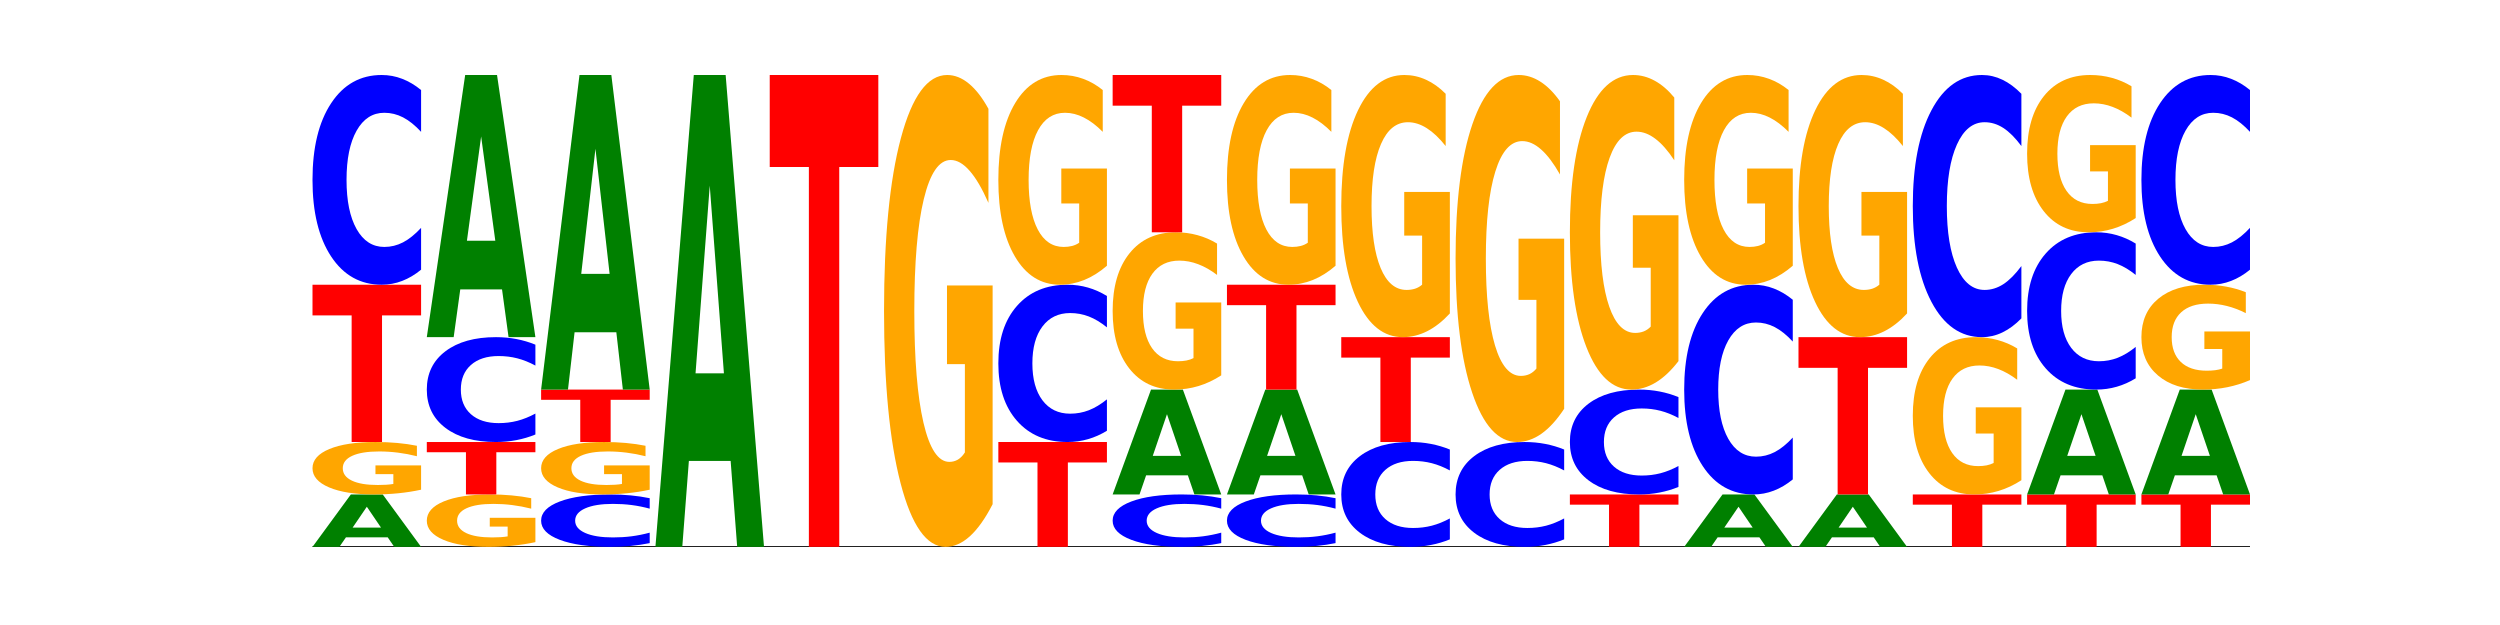 <?xml version="1.0" encoding="utf-8" standalone="no"?>
<!DOCTYPE svg PUBLIC "-//W3C//DTD SVG 1.1//EN"
  "http://www.w3.org/Graphics/SVG/1.1/DTD/svg11.dtd">
<!-- Created with matplotlib (https://matplotlib.org/) -->
<svg height="180pt" version="1.1" viewBox="0 0 720 180" width="720pt" xmlns="http://www.w3.org/2000/svg" xmlns:xlink="http://www.w3.org/1999/xlink">
 <defs>
  <style type="text/css">*{stroke-linecap:butt;stroke-linejoin:round;}</style>
 </defs>
 <g id="figure_1">
  <g id="patch_1">
   <path d="M 0 180 
L 720 180 
L 720 0 
L 0 0 
z
" style="fill:none;"/>
  </g>
  <g id="axes_1">
   <g id="line2d_1">
    <path clip-path="url(#p117dff14c4)" d="M 90 157.5 
L 648 157.5 
" style="fill:none;stroke:#000000;stroke-linecap:square;stroke-width:0.5;"/>
   </g>
   <g id="patch_2">
    <path clip-path="url(#p117dff14c4)" d="M 111.664 154.749 
L 99.636 154.749 
L 97.737 157.5 
L 90 157.5 
L 101.049 142.4 
L 110.225 142.4 
L 121.274 157.5 
L 113.544 157.5 
z
M 101.554 151.947 
L 109.726 151.947 
L 105.647 145.94 
z
" style="fill:#008000;"/>
   </g>
   <g id="patch_3">
    <path clip-path="url(#p117dff14c4)" d="M 121.274 141.034 
Q 118.12 141.717 114.728 142.06 
Q 111.336 142.4 107.719 142.4 
Q 99.546 142.4 94.773 140.366 
Q 90 138.333 90 134.855 
Q 90 131.336 94.857 129.318 
Q 99.722 127.3 108.181 127.3 
Q 111.441 127.3 114.427 127.574 
Q 117.419 127.846 120.069 128.382 
L 120.069 131.392 
Q 117.335 130.703 114.63 130.363 
Q 111.924 130.02 109.205 130.02 
Q 104.172 130.02 101.446 131.274 
Q 98.719 132.525 98.719 134.855 
Q 98.719 137.163 101.348 138.423 
Q 103.976 139.68 108.812 139.68 
Q 110.13 139.68 111.258 139.608 
Q 112.387 139.533 113.284 139.378 
L 113.284 136.552 
L 108.132 136.552 
L 108.132 134.034 
L 121.274 134.034 
z
" style="fill:#ffa600;"/>
   </g>
   <g id="patch_4">
    <path clip-path="url(#p117dff14c4)" d="M 90 82 
L 121.274 82 
L 121.274 90.835 
L 110.023 90.835 
L 110.023 127.3 
L 101.273 127.3 
L 101.273 90.835 
L 90 90.835 
z
" style="fill:#ff0000;"/>
   </g>
   <g id="patch_5">
    <path clip-path="url(#p117dff14c4)" d="M 121.274 77.671 
Q 118.658 79.817 115.829 80.902 
Q 113.001 82 109.92 82 
Q 100.732 82 95.366 73.865 
Q 90 65.73 90 51.819 
Q 90 37.857 95.366 29.735 
Q 100.732 21.6 109.92 21.6 
Q 113.001 21.6 115.829 22.698 
Q 118.658 23.783 121.274 25.929 
L 121.274 37.97 
Q 118.635 35.125 116.074 33.802 
Q 113.513 32.48 110.684 32.48 
Q 105.61 32.48 102.702 37.633 
Q 99.802 42.773 99.802 51.819 
Q 99.802 60.827 102.702 65.98 
Q 105.61 71.12 110.684 71.12 
Q 113.513 71.12 116.074 69.798 
Q 118.635 68.463 121.274 65.618 
z
" style="fill:#0000ff;"/>
   </g>
   <g id="patch_6">
    <path clip-path="url(#p117dff14c4)" d="M 154.195 156.134 
Q 151.041 156.817 147.648 157.16 
Q 144.256 157.5 140.639 157.5 
Q 132.467 157.5 127.694 155.466 
Q 122.92 153.433 122.92 149.955 
Q 122.92 146.436 127.778 144.418 
Q 132.642 142.4 141.102 142.4 
Q 144.361 142.4 147.347 142.674 
Q 150.34 142.946 152.989 143.482 
L 152.989 146.492 
Q 150.256 145.803 147.55 145.463 
Q 144.845 145.12 142.125 145.12 
Q 137.093 145.12 134.366 146.374 
Q 131.64 147.625 131.64 149.955 
Q 131.64 152.263 134.268 153.523 
Q 136.896 154.78 141.733 154.78 
Q 143.05 154.78 144.179 154.708 
Q 145.307 154.633 146.204 154.478 
L 146.204 151.652 
L 141.053 151.652 
L 141.053 149.134 
L 154.195 149.134 
z
" style="fill:#ffa600;"/>
   </g>
   <g id="patch_7">
    <path clip-path="url(#p117dff14c4)" d="M 122.92 127.3 
L 154.195 127.3 
L 154.195 130.245 
L 142.943 130.245 
L 142.943 142.4 
L 134.194 142.4 
L 134.194 130.245 
L 122.92 130.245 
z
" style="fill:#ff0000;"/>
   </g>
   <g id="patch_8">
    <path clip-path="url(#p117dff14c4)" d="M 154.195 125.135 
Q 151.579 126.208 148.75 126.751 
Q 145.921 127.3 142.84 127.3 
Q 133.652 127.3 128.286 123.233 
Q 122.92 119.165 122.92 112.209 
Q 122.92 105.229 128.286 101.167 
Q 133.652 97.1 142.84 97.1 
Q 145.921 97.1 148.75 97.649 
Q 151.579 98.192 154.195 99.265 
L 154.195 105.285 
Q 151.555 103.862 148.994 103.201 
Q 146.433 102.54 143.604 102.54 
Q 138.53 102.54 135.622 105.116 
Q 132.723 107.687 132.723 112.209 
Q 132.723 116.713 135.622 119.29 
Q 138.53 121.86 143.604 121.86 
Q 146.433 121.86 148.994 121.199 
Q 151.555 120.531 154.195 119.109 
z
" style="fill:#0000ff;"/>
   </g>
   <g id="patch_9">
    <path clip-path="url(#p117dff14c4)" d="M 144.584 83.346 
L 132.557 83.346 
L 130.657 97.1 
L 122.92 97.1 
L 133.97 21.6 
L 143.145 21.6 
L 154.195 97.1 
L 146.464 97.1 
z
M 134.475 69.334 
L 142.647 69.334 
L 138.567 39.302 
z
" style="fill:#008000;"/>
   </g>
   <g id="patch_10">
    <path clip-path="url(#p117dff14c4)" d="M 187.115 156.418 
Q 184.499 156.954 181.67 157.226 
Q 178.841 157.5 175.76 157.5 
Q 166.573 157.5 161.207 155.466 
Q 155.841 153.433 155.841 149.955 
Q 155.841 146.464 161.207 144.434 
Q 166.573 142.4 175.76 142.4 
Q 178.841 142.4 181.67 142.674 
Q 184.499 142.946 187.115 143.482 
L 187.115 146.492 
Q 184.475 145.781 181.914 145.451 
Q 179.354 145.12 176.525 145.12 
Q 171.45 145.12 168.543 146.408 
Q 165.643 147.693 165.643 149.955 
Q 165.643 152.207 168.543 153.495 
Q 171.45 154.78 176.525 154.78 
Q 179.354 154.78 181.914 154.449 
Q 184.475 154.116 187.115 153.405 
z
" style="fill:#0000ff;"/>
   </g>
   <g id="patch_11">
    <path clip-path="url(#p117dff14c4)" d="M 187.115 141.034 
Q 183.961 141.717 180.569 142.06 
Q 177.176 142.4 173.56 142.4 
Q 165.387 142.4 160.614 140.366 
Q 155.841 138.333 155.841 134.855 
Q 155.841 131.336 160.698 129.318 
Q 165.562 127.3 174.022 127.3 
Q 177.281 127.3 180.267 127.574 
Q 183.26 127.846 185.909 128.382 
L 185.909 131.392 
Q 183.176 130.703 180.47 130.363 
Q 177.765 130.02 175.045 130.02 
Q 170.013 130.02 167.286 131.274 
Q 164.56 132.525 164.56 134.855 
Q 164.56 137.163 167.188 138.423 
Q 169.817 139.68 174.653 139.68 
Q 175.971 139.68 177.099 139.608 
Q 178.228 139.533 179.125 139.378 
L 179.125 136.552 
L 173.973 136.552 
L 173.973 134.034 
L 187.115 134.034 
z
" style="fill:#ffa600;"/>
   </g>
   <g id="patch_12">
    <path clip-path="url(#p117dff14c4)" d="M 155.841 112.2 
L 187.115 112.2 
L 187.115 115.145 
L 175.864 115.145 
L 175.864 127.3 
L 167.114 127.3 
L 167.114 115.145 
L 155.841 115.145 
z
" style="fill:#ff0000;"/>
   </g>
   <g id="patch_13">
    <path clip-path="url(#p117dff14c4)" d="M 177.504 95.695 
L 165.477 95.695 
L 163.578 112.2 
L 155.841 112.2 
L 166.89 21.6 
L 176.066 21.6 
L 187.115 112.2 
L 179.384 112.2 
z
M 167.395 78.88 
L 175.567 78.88 
L 171.487 42.842 
z
" style="fill:#008000;"/>
   </g>
   <g id="patch_14">
    <path clip-path="url(#p117dff14c4)" d="M 210.425 132.743 
L 198.397 132.743 
L 196.498 157.5 
L 188.761 157.5 
L 199.81 21.6 
L 208.986 21.6 
L 220.035 157.5 
L 212.305 157.5 
z
M 200.315 107.52 
L 208.487 107.52 
L 204.408 53.463 
z
" style="fill:#008000;"/>
   </g>
   <g id="patch_15">
    <path clip-path="url(#p117dff14c4)" d="M 221.681 21.6 
L 252.956 21.6 
L 252.956 48.104 
L 241.704 48.104 
L 241.704 157.5 
L 232.955 157.5 
L 232.955 48.104 
L 221.681 48.104 
z
" style="fill:#ff0000;"/>
   </g>
   <g id="patch_16">
    <path clip-path="url(#p117dff14c4)" d="M 285.876 145.204 
Q 282.722 151.352 279.33 154.44 
Q 275.937 157.5 272.321 157.5 
Q 264.148 157.5 259.375 139.197 
Q 254.602 120.893 254.602 89.592 
Q 254.602 57.926 259.459 39.763 
Q 264.323 21.6 272.783 21.6 
Q 276.042 21.6 279.028 24.07 
Q 282.021 26.513 284.671 31.341 
L 284.671 58.431 
Q 281.937 52.227 279.232 49.167 
Q 276.526 46.079 273.807 46.079 
Q 268.774 46.079 266.048 57.365 
Q 263.321 68.622 263.321 89.592 
Q 263.321 110.366 265.949 121.707 
Q 268.578 133.021 273.414 133.021 
Q 274.732 133.021 275.86 132.375 
Q 276.989 131.701 277.886 130.298 
L 277.886 104.864 
L 272.734 104.864 
L 272.734 82.209 
L 285.876 82.209 
z
" style="fill:#ffa600;"/>
   </g>
   <g id="patch_17">
    <path clip-path="url(#p117dff14c4)" d="M 287.522 127.3 
L 318.796 127.3 
L 318.796 133.19 
L 307.545 133.19 
L 307.545 157.5 
L 298.795 157.5 
L 298.795 133.19 
L 287.522 133.19 
z
" style="fill:#ff0000;"/>
   </g>
   <g id="patch_18">
    <path clip-path="url(#p117dff14c4)" d="M 318.796 124.053 
Q 316.18 125.662 313.352 126.477 
Q 310.523 127.3 307.442 127.3 
Q 298.254 127.3 292.888 121.199 
Q 287.522 115.098 287.522 104.664 
Q 287.522 94.193 292.888 88.101 
Q 298.254 82 307.442 82 
Q 310.523 82 313.352 82.823 
Q 316.18 83.638 318.796 85.247 
L 318.796 94.277 
Q 316.157 92.144 313.596 91.152 
Q 311.035 90.16 308.206 90.16 
Q 303.132 90.16 300.224 94.024 
Q 297.324 97.88 297.324 104.664 
Q 297.324 111.42 300.224 115.285 
Q 303.132 119.14 308.206 119.14 
Q 311.035 119.14 313.596 118.148 
Q 316.157 117.147 318.796 115.014 
z
" style="fill:#0000ff;"/>
   </g>
   <g id="patch_19">
    <path clip-path="url(#p117dff14c4)" d="M 318.796 76.535 
Q 315.642 79.268 312.25 80.64 
Q 308.858 82 305.241 82 
Q 297.068 82 292.295 73.865 
Q 287.522 65.73 287.522 51.819 
Q 287.522 37.745 292.379 29.672 
Q 297.244 21.6 305.704 21.6 
Q 308.963 21.6 311.949 22.698 
Q 314.941 23.783 317.591 25.929 
L 317.591 37.97 
Q 314.857 35.212 312.152 33.852 
Q 309.446 32.48 306.727 32.48 
Q 301.694 32.48 298.968 37.495 
Q 296.241 42.499 296.241 51.819 
Q 296.241 61.052 298.87 66.092 
Q 301.498 71.12 306.334 71.12 
Q 307.652 71.12 308.781 70.833 
Q 309.909 70.534 310.806 69.91 
L 310.806 58.606 
L 305.655 58.606 
L 305.655 48.537 
L 318.796 48.537 
z
" style="fill:#ffa600;"/>
   </g>
   <g id="patch_20">
    <path clip-path="url(#p117dff14c4)" d="M 351.717 156.418 
Q 349.101 156.954 346.272 157.226 
Q 343.443 157.5 340.362 157.5 
Q 331.175 157.5 325.809 155.466 
Q 320.442 153.433 320.442 149.955 
Q 320.442 146.464 325.809 144.434 
Q 331.175 142.4 340.362 142.4 
Q 343.443 142.4 346.272 142.674 
Q 349.101 142.946 351.717 143.482 
L 351.717 146.492 
Q 349.077 145.781 346.516 145.451 
Q 343.955 145.12 341.127 145.12 
Q 336.052 145.12 333.144 146.408 
Q 330.245 147.693 330.245 149.955 
Q 330.245 152.207 333.144 153.495 
Q 336.052 154.78 341.127 154.78 
Q 343.955 154.78 346.516 154.449 
Q 349.077 154.116 351.717 153.405 
z
" style="fill:#0000ff;"/>
   </g>
   <g id="patch_21">
    <path clip-path="url(#p117dff14c4)" d="M 342.106 136.899 
L 330.079 136.899 
L 328.18 142.4 
L 320.442 142.4 
L 331.492 112.2 
L 340.668 112.2 
L 351.717 142.4 
L 343.986 142.4 
z
M 331.997 131.293 
L 340.169 131.293 
L 336.089 119.281 
z
" style="fill:#008000;"/>
   </g>
   <g id="patch_22">
    <path clip-path="url(#p117dff14c4)" d="M 351.717 108.101 
Q 348.563 110.151 345.17 111.18 
Q 341.778 112.2 338.161 112.2 
Q 329.989 112.2 325.216 106.099 
Q 320.442 99.998 320.442 89.564 
Q 320.442 79.009 325.3 72.954 
Q 330.164 66.9 338.624 66.9 
Q 341.883 66.9 344.869 67.723 
Q 347.862 68.538 350.511 70.147 
L 350.511 79.177 
Q 347.778 77.109 345.072 76.089 
Q 342.367 75.06 339.647 75.06 
Q 334.615 75.06 331.888 78.822 
Q 329.162 82.574 329.162 89.564 
Q 329.162 96.489 331.79 100.269 
Q 334.419 104.04 339.255 104.04 
Q 340.572 104.04 341.701 103.825 
Q 342.829 103.6 343.727 103.133 
L 343.727 94.655 
L 338.575 94.655 
L 338.575 87.103 
L 351.717 87.103 
z
" style="fill:#ffa600;"/>
   </g>
   <g id="patch_23">
    <path clip-path="url(#p117dff14c4)" d="M 320.442 21.6 
L 351.717 21.6 
L 351.717 30.435 
L 340.465 30.435 
L 340.465 66.9 
L 331.716 66.9 
L 331.716 30.435 
L 320.442 30.435 
z
" style="fill:#ff0000;"/>
   </g>
   <g id="patch_24">
    <path clip-path="url(#p117dff14c4)" d="M 384.637 156.418 
Q 382.021 156.954 379.192 157.226 
Q 376.364 157.5 373.283 157.5 
Q 364.095 157.5 358.729 155.466 
Q 353.363 153.433 353.363 149.955 
Q 353.363 146.464 358.729 144.434 
Q 364.095 142.4 373.283 142.4 
Q 376.364 142.4 379.192 142.674 
Q 382.021 142.946 384.637 143.482 
L 384.637 146.492 
Q 381.997 145.781 379.437 145.451 
Q 376.876 145.12 374.047 145.12 
Q 368.972 145.12 366.065 146.408 
Q 363.165 147.693 363.165 149.955 
Q 363.165 152.207 366.065 153.495 
Q 368.972 154.78 374.047 154.78 
Q 376.876 154.78 379.437 154.449 
Q 381.997 154.116 384.637 153.405 
z
" style="fill:#0000ff;"/>
   </g>
   <g id="patch_25">
    <path clip-path="url(#p117dff14c4)" d="M 375.027 136.899 
L 362.999 136.899 
L 361.1 142.4 
L 353.363 142.4 
L 364.412 112.2 
L 373.588 112.2 
L 384.637 142.4 
L 376.907 142.4 
z
M 364.917 131.293 
L 373.089 131.293 
L 369.01 119.281 
z
" style="fill:#008000;"/>
   </g>
   <g id="patch_26">
    <path clip-path="url(#p117dff14c4)" d="M 353.363 82 
L 384.637 82 
L 384.637 87.89 
L 373.386 87.89 
L 373.386 112.2 
L 364.636 112.2 
L 364.636 87.89 
L 353.363 87.89 
z
" style="fill:#ff0000;"/>
   </g>
   <g id="patch_27">
    <path clip-path="url(#p117dff14c4)" d="M 384.637 76.535 
Q 381.483 79.268 378.091 80.64 
Q 374.698 82 371.082 82 
Q 362.909 82 358.136 73.865 
Q 353.363 65.73 353.363 51.819 
Q 353.363 37.745 358.22 29.672 
Q 363.084 21.6 371.544 21.6 
Q 374.803 21.6 377.789 22.698 
Q 380.782 23.783 383.432 25.929 
L 383.432 37.97 
Q 380.698 35.212 377.993 33.852 
Q 375.287 32.48 372.568 32.48 
Q 367.535 32.48 364.809 37.495 
Q 362.082 42.499 362.082 51.819 
Q 362.082 61.052 364.71 66.092 
Q 367.339 71.12 372.175 71.12 
Q 373.493 71.12 374.621 70.833 
Q 375.75 70.534 376.647 69.91 
L 376.647 58.606 
L 371.495 58.606 
L 371.495 48.537 
L 384.637 48.537 
z
" style="fill:#ffa600;"/>
   </g>
   <g id="patch_28">
    <path clip-path="url(#p117dff14c4)" d="M 417.558 155.335 
Q 414.941 156.408 412.113 156.951 
Q 409.284 157.5 406.203 157.5 
Q 397.015 157.5 391.649 153.433 
Q 386.283 149.365 386.283 142.409 
Q 386.283 135.429 391.649 131.367 
Q 397.015 127.3 406.203 127.3 
Q 409.284 127.3 412.113 127.849 
Q 414.941 128.392 417.558 129.465 
L 417.558 135.485 
Q 414.918 134.062 412.357 133.401 
Q 409.796 132.74 406.967 132.74 
Q 401.893 132.74 398.985 135.316 
Q 396.085 137.887 396.085 142.409 
Q 396.085 146.913 398.985 149.49 
Q 401.893 152.06 406.967 152.06 
Q 409.796 152.06 412.357 151.399 
Q 414.918 150.731 417.558 149.309 
z
" style="fill:#0000ff;"/>
   </g>
   <g id="patch_29">
    <path clip-path="url(#p117dff14c4)" d="M 386.283 97.1 
L 417.558 97.1 
L 417.558 102.99 
L 406.306 102.99 
L 406.306 127.3 
L 397.556 127.3 
L 397.556 102.99 
L 386.283 102.99 
z
" style="fill:#ff0000;"/>
   </g>
   <g id="patch_30">
    <path clip-path="url(#p117dff14c4)" d="M 417.558 90.269 
Q 414.403 93.684 411.011 95.4 
Q 407.619 97.1 404.002 97.1 
Q 395.829 97.1 391.056 86.931 
Q 386.283 76.763 386.283 59.373 
Q 386.283 41.781 391.14 31.691 
Q 396.005 21.6 404.465 21.6 
Q 407.724 21.6 410.71 22.972 
Q 413.703 24.329 416.352 27.012 
L 416.352 42.062 
Q 413.618 38.615 410.913 36.915 
Q 408.207 35.2 405.488 35.2 
Q 400.455 35.2 397.729 41.469 
Q 395.002 47.723 395.002 59.373 
Q 395.002 70.914 397.631 77.215 
Q 400.259 83.5 405.095 83.5 
Q 406.413 83.5 407.542 83.142 
Q 408.67 82.767 409.567 81.988 
L 409.567 67.858 
L 404.416 67.858 
L 404.416 55.272 
L 417.558 55.272 
z
" style="fill:#ffa600;"/>
   </g>
   <g id="patch_31">
    <path clip-path="url(#p117dff14c4)" d="M 450.478 155.335 
Q 447.862 156.408 445.033 156.951 
Q 442.204 157.5 439.123 157.5 
Q 429.936 157.5 424.57 153.433 
Q 419.204 149.365 419.204 142.409 
Q 419.204 135.429 424.57 131.367 
Q 429.936 127.3 439.123 127.3 
Q 442.204 127.3 445.033 127.849 
Q 447.862 128.392 450.478 129.465 
L 450.478 135.485 
Q 447.838 134.062 445.277 133.401 
Q 442.716 132.74 439.888 132.74 
Q 434.813 132.74 431.906 135.316 
Q 429.006 137.887 429.006 142.409 
Q 429.006 146.913 431.906 149.49 
Q 434.813 152.06 439.888 152.06 
Q 442.716 152.06 445.277 151.399 
Q 447.838 150.731 450.478 149.309 
z
" style="fill:#0000ff;"/>
   </g>
   <g id="patch_32">
    <path clip-path="url(#p117dff14c4)" d="M 450.478 117.737 
Q 447.324 122.518 443.931 124.92 
Q 440.539 127.3 436.922 127.3 
Q 428.75 127.3 423.977 113.064 
Q 419.204 98.828 419.204 74.483 
Q 419.204 49.854 424.061 35.727 
Q 428.925 21.6 437.385 21.6 
Q 440.644 21.6 443.63 23.521 
Q 446.623 25.421 449.272 29.177 
L 449.272 50.247 
Q 446.539 45.421 443.833 43.041 
Q 441.128 40.64 438.408 40.64 
Q 433.376 40.64 430.649 49.417 
Q 427.923 58.173 427.923 74.483 
Q 427.923 90.64 430.551 99.461 
Q 433.18 108.26 438.016 108.26 
Q 439.334 108.26 440.462 107.758 
Q 441.59 107.234 442.488 106.143 
L 442.488 86.361 
L 437.336 86.361 
L 437.336 68.74 
L 450.478 68.74 
z
" style="fill:#ffa600;"/>
   </g>
   <g id="patch_33">
    <path clip-path="url(#p117dff14c4)" d="M 452.124 142.4 
L 483.398 142.4 
L 483.398 145.345 
L 472.147 145.345 
L 472.147 157.5 
L 463.397 157.5 
L 463.397 145.345 
L 452.124 145.345 
z
" style="fill:#ff0000;"/>
   </g>
   <g id="patch_34">
    <path clip-path="url(#p117dff14c4)" d="M 483.398 140.235 
Q 480.782 141.308 477.953 141.851 
Q 475.125 142.4 472.044 142.4 
Q 462.856 142.4 457.49 138.333 
Q 452.124 134.265 452.124 127.309 
Q 452.124 120.329 457.49 116.267 
Q 462.856 112.2 472.044 112.2 
Q 475.125 112.2 477.953 112.749 
Q 480.782 113.292 483.398 114.365 
L 483.398 120.385 
Q 480.759 118.962 478.198 118.301 
Q 475.637 117.64 472.808 117.64 
Q 467.733 117.64 464.826 120.216 
Q 461.926 122.787 461.926 127.309 
Q 461.926 131.813 464.826 134.39 
Q 467.733 136.96 472.808 136.96 
Q 475.637 136.96 478.198 136.299 
Q 480.759 135.631 483.398 134.209 
z
" style="fill:#0000ff;"/>
   </g>
   <g id="patch_35">
    <path clip-path="url(#p117dff14c4)" d="M 483.398 104.003 
Q 480.244 108.101 476.852 110.16 
Q 473.459 112.2 469.843 112.2 
Q 461.67 112.2 456.897 99.998 
Q 452.124 87.795 452.124 66.928 
Q 452.124 45.817 456.981 33.709 
Q 461.845 21.6 470.305 21.6 
Q 473.565 21.6 476.55 23.247 
Q 479.543 24.875 482.193 28.094 
L 482.193 46.154 
Q 479.459 42.018 476.754 39.978 
Q 474.048 37.92 471.329 37.92 
Q 466.296 37.92 463.57 45.443 
Q 460.843 52.948 460.843 66.928 
Q 460.843 80.777 463.472 88.338 
Q 466.1 95.88 470.936 95.88 
Q 472.254 95.88 473.382 95.45 
Q 474.511 95.001 475.408 94.065 
L 475.408 77.109 
L 470.256 77.109 
L 470.256 62.006 
L 483.398 62.006 
z
" style="fill:#ffa600;"/>
   </g>
   <g id="patch_36">
    <path clip-path="url(#p117dff14c4)" d="M 506.708 154.749 
L 494.68 154.749 
L 492.781 157.5 
L 485.044 157.5 
L 496.094 142.4 
L 505.269 142.4 
L 516.319 157.5 
L 508.588 157.5 
z
M 496.599 151.947 
L 504.771 151.947 
L 500.691 145.94 
z
" style="fill:#008000;"/>
   </g>
   <g id="patch_37">
    <path clip-path="url(#p117dff14c4)" d="M 516.319 138.071 
Q 513.703 140.217 510.874 141.302 
Q 508.045 142.4 504.964 142.4 
Q 495.776 142.4 490.41 134.265 
Q 485.044 126.13 485.044 112.219 
Q 485.044 98.257 490.41 90.135 
Q 495.776 82 504.964 82 
Q 508.045 82 510.874 83.098 
Q 513.703 84.183 516.319 86.329 
L 516.319 98.37 
Q 513.679 95.525 511.118 94.202 
Q 508.557 92.88 505.728 92.88 
Q 500.654 92.88 497.746 98.033 
Q 494.847 103.173 494.847 112.219 
Q 494.847 121.227 497.746 126.38 
Q 500.654 131.52 505.728 131.52 
Q 508.557 131.52 511.118 130.198 
Q 513.679 128.863 516.319 126.018 
z
" style="fill:#0000ff;"/>
   </g>
   <g id="patch_38">
    <path clip-path="url(#p117dff14c4)" d="M 516.319 76.535 
Q 513.165 79.268 509.772 80.64 
Q 506.38 82 502.763 82 
Q 494.591 82 489.817 73.865 
Q 485.044 65.73 485.044 51.819 
Q 485.044 37.745 489.902 29.672 
Q 494.766 21.6 503.226 21.6 
Q 506.485 21.6 509.471 22.698 
Q 512.464 23.783 515.113 25.929 
L 515.113 37.97 
Q 512.38 35.212 509.674 33.852 
Q 506.969 32.48 504.249 32.48 
Q 499.217 32.48 496.49 37.495 
Q 493.763 42.499 493.763 51.819 
Q 493.763 61.052 496.392 66.092 
Q 499.02 71.12 503.857 71.12 
Q 505.174 71.12 506.303 70.833 
Q 507.431 70.534 508.328 69.91 
L 508.328 58.606 
L 503.177 58.606 
L 503.177 48.537 
L 516.319 48.537 
z
" style="fill:#ffa600;"/>
   </g>
   <g id="patch_39">
    <path clip-path="url(#p117dff14c4)" d="M 539.628 154.749 
L 527.601 154.749 
L 525.702 157.5 
L 517.965 157.5 
L 529.014 142.4 
L 538.19 142.4 
L 549.239 157.5 
L 541.508 157.5 
z
M 529.519 151.947 
L 537.691 151.947 
L 533.611 145.94 
z
" style="fill:#008000;"/>
   </g>
   <g id="patch_40">
    <path clip-path="url(#p117dff14c4)" d="M 517.965 97.1 
L 549.239 97.1 
L 549.239 105.935 
L 537.987 105.935 
L 537.987 142.4 
L 529.238 142.4 
L 529.238 105.935 
L 517.965 105.935 
z
" style="fill:#ff0000;"/>
   </g>
   <g id="patch_41">
    <path clip-path="url(#p117dff14c4)" d="M 549.239 90.269 
Q 546.085 93.684 542.692 95.4 
Q 539.3 97.1 535.683 97.1 
Q 527.511 97.1 522.738 86.931 
Q 517.965 76.763 517.965 59.373 
Q 517.965 41.781 522.822 31.691 
Q 527.686 21.6 536.146 21.6 
Q 539.405 21.6 542.391 22.972 
Q 545.384 24.329 548.033 27.012 
L 548.033 42.062 
Q 545.3 38.615 542.594 36.915 
Q 539.889 35.2 537.169 35.2 
Q 532.137 35.2 529.41 41.469 
Q 526.684 47.723 526.684 59.373 
Q 526.684 70.914 529.312 77.215 
Q 531.941 83.5 536.777 83.5 
Q 538.095 83.5 539.223 83.142 
Q 540.351 82.767 541.249 81.988 
L 541.249 67.858 
L 536.097 67.858 
L 536.097 55.272 
L 549.239 55.272 
z
" style="fill:#ffa600;"/>
   </g>
   <g id="patch_42">
    <path clip-path="url(#p117dff14c4)" d="M 550.885 142.4 
L 582.159 142.4 
L 582.159 145.345 
L 570.908 145.345 
L 570.908 157.5 
L 562.158 157.5 
L 562.158 145.345 
L 550.885 145.345 
z
" style="fill:#ff0000;"/>
   </g>
   <g id="patch_43">
    <path clip-path="url(#p117dff14c4)" d="M 582.159 138.301 
Q 579.005 140.351 575.613 141.38 
Q 572.22 142.4 568.604 142.4 
Q 560.431 142.4 555.658 136.299 
Q 550.885 130.198 550.885 119.764 
Q 550.885 109.209 555.742 103.154 
Q 560.606 97.1 569.066 97.1 
Q 572.326 97.1 575.311 97.923 
Q 578.304 98.738 580.954 100.347 
L 580.954 109.377 
Q 578.22 107.309 575.515 106.289 
Q 572.809 105.26 570.09 105.26 
Q 565.057 105.26 562.331 109.022 
Q 559.604 112.774 559.604 119.764 
Q 559.604 126.689 562.233 130.469 
Q 564.861 134.24 569.697 134.24 
Q 571.015 134.24 572.143 134.025 
Q 573.272 133.8 574.169 133.333 
L 574.169 124.855 
L 569.017 124.855 
L 569.017 117.303 
L 582.159 117.303 
z
" style="fill:#ffa600;"/>
   </g>
   <g id="patch_44">
    <path clip-path="url(#p117dff14c4)" d="M 582.159 91.688 
Q 579.543 94.371 576.714 95.728 
Q 573.886 97.1 570.805 97.1 
Q 561.617 97.1 556.251 86.931 
Q 550.885 76.763 550.885 59.373 
Q 550.885 41.922 556.251 31.769 
Q 561.617 21.6 570.805 21.6 
Q 573.886 21.6 576.714 22.972 
Q 579.543 24.329 582.159 27.012 
L 582.159 42.062 
Q 579.52 38.506 576.959 36.853 
Q 574.398 35.2 571.569 35.2 
Q 566.495 35.2 563.587 41.641 
Q 560.687 48.066 560.687 59.373 
Q 560.687 70.634 563.587 77.075 
Q 566.495 83.5 571.569 83.5 
Q 574.398 83.5 576.959 81.847 
Q 579.52 80.178 582.159 76.623 
z
" style="fill:#0000ff;"/>
   </g>
   <g id="patch_45">
    <path clip-path="url(#p117dff14c4)" d="M 583.805 142.4 
L 615.08 142.4 
L 615.08 145.345 
L 603.828 145.345 
L 603.828 157.5 
L 595.079 157.5 
L 595.079 145.345 
L 583.805 145.345 
z
" style="fill:#ff0000;"/>
   </g>
   <g id="patch_46">
    <path clip-path="url(#p117dff14c4)" d="M 605.469 136.899 
L 593.441 136.899 
L 591.542 142.4 
L 583.805 142.4 
L 594.855 112.2 
L 604.03 112.2 
L 615.08 142.4 
L 607.349 142.4 
z
M 595.36 131.293 
L 603.532 131.293 
L 599.452 119.281 
z
" style="fill:#008000;"/>
   </g>
   <g id="patch_47">
    <path clip-path="url(#p117dff14c4)" d="M 615.08 108.953 
Q 612.464 110.562 609.635 111.377 
Q 606.806 112.2 603.725 112.2 
Q 594.537 112.2 589.171 106.099 
Q 583.805 99.998 583.805 89.564 
Q 583.805 79.093 589.171 73.001 
Q 594.537 66.9 603.725 66.9 
Q 606.806 66.9 609.635 67.723 
Q 612.464 68.538 615.08 70.147 
L 615.08 79.177 
Q 612.44 77.044 609.879 76.052 
Q 607.318 75.06 604.489 75.06 
Q 599.415 75.06 596.507 78.924 
Q 593.608 82.78 593.608 89.564 
Q 593.608 96.32 596.507 100.185 
Q 599.415 104.04 604.489 104.04 
Q 607.318 104.04 609.879 103.048 
Q 612.44 102.047 615.08 99.914 
z
" style="fill:#0000ff;"/>
   </g>
   <g id="patch_48">
    <path clip-path="url(#p117dff14c4)" d="M 615.08 62.801 
Q 611.926 64.851 608.533 65.88 
Q 605.141 66.9 601.524 66.9 
Q 593.352 66.9 588.578 60.799 
Q 583.805 54.698 583.805 44.264 
Q 583.805 33.709 588.663 27.654 
Q 593.527 21.6 601.987 21.6 
Q 605.246 21.6 608.232 22.423 
Q 611.225 23.238 613.874 24.847 
L 613.874 33.877 
Q 611.141 31.809 608.435 30.789 
Q 605.73 29.76 603.01 29.76 
Q 597.978 29.76 595.251 33.522 
Q 592.525 37.274 592.525 44.264 
Q 592.525 51.189 595.153 54.969 
Q 597.781 58.74 602.618 58.74 
Q 603.935 58.74 605.064 58.525 
Q 606.192 58.3 607.089 57.833 
L 607.089 49.355 
L 601.938 49.355 
L 601.938 41.803 
L 615.08 41.803 
z
" style="fill:#ffa600;"/>
   </g>
   <g id="patch_49">
    <path clip-path="url(#p117dff14c4)" d="M 616.726 142.4 
L 648 142.4 
L 648 145.345 
L 636.749 145.345 
L 636.749 157.5 
L 627.999 157.5 
L 627.999 145.345 
L 616.726 145.345 
z
" style="fill:#ff0000;"/>
   </g>
   <g id="patch_50">
    <path clip-path="url(#p117dff14c4)" d="M 638.389 136.899 
L 626.362 136.899 
L 624.463 142.4 
L 616.726 142.4 
L 627.775 112.2 
L 636.951 112.2 
L 648 142.4 
L 640.269 142.4 
z
M 628.28 131.293 
L 636.452 131.293 
L 632.372 119.281 
z
" style="fill:#008000;"/>
   </g>
   <g id="patch_51">
    <path clip-path="url(#p117dff14c4)" d="M 648 109.468 
Q 644.846 110.834 641.454 111.52 
Q 638.061 112.2 634.445 112.2 
Q 626.272 112.2 621.499 108.133 
Q 616.726 104.065 616.726 97.109 
Q 616.726 90.072 621.583 86.036 
Q 626.447 82 634.907 82 
Q 638.166 82 641.152 82.549 
Q 644.145 83.092 646.794 84.165 
L 646.794 90.185 
Q 644.061 88.806 641.355 88.126 
Q 638.65 87.44 635.93 87.44 
Q 630.898 87.44 628.171 89.948 
Q 625.445 92.449 625.445 97.109 
Q 625.445 101.726 628.073 104.246 
Q 630.702 106.76 635.538 106.76 
Q 636.856 106.76 637.984 106.617 
Q 639.113 106.467 640.01 106.155 
L 640.01 100.503 
L 634.858 100.503 
L 634.858 95.469 
L 648 95.469 
z
" style="fill:#ffa600;"/>
   </g>
   <g id="patch_52">
    <path clip-path="url(#p117dff14c4)" d="M 648 77.671 
Q 645.384 79.817 642.555 80.902 
Q 639.726 82 636.645 82 
Q 627.458 82 622.092 73.865 
Q 616.726 65.73 616.726 51.819 
Q 616.726 37.857 622.092 29.735 
Q 627.458 21.6 636.645 21.6 
Q 639.726 21.6 642.555 22.698 
Q 645.384 23.783 648 25.929 
L 648 37.97 
Q 645.36 35.125 642.799 33.802 
Q 640.239 32.48 637.41 32.48 
Q 632.335 32.48 629.428 37.633 
Q 626.528 42.773 626.528 51.819 
Q 626.528 60.827 629.428 65.98 
Q 632.335 71.12 637.41 71.12 
Q 640.239 71.12 642.799 69.798 
Q 645.36 68.463 648 65.618 
z
" style="fill:#0000ff;"/>
   </g>
  </g>
 </g>
 <defs>
  <clipPath id="p117dff14c4">
   <rect height="135.9" width="558" x="90" y="21.6"/>
  </clipPath>
 </defs>
</svg>
